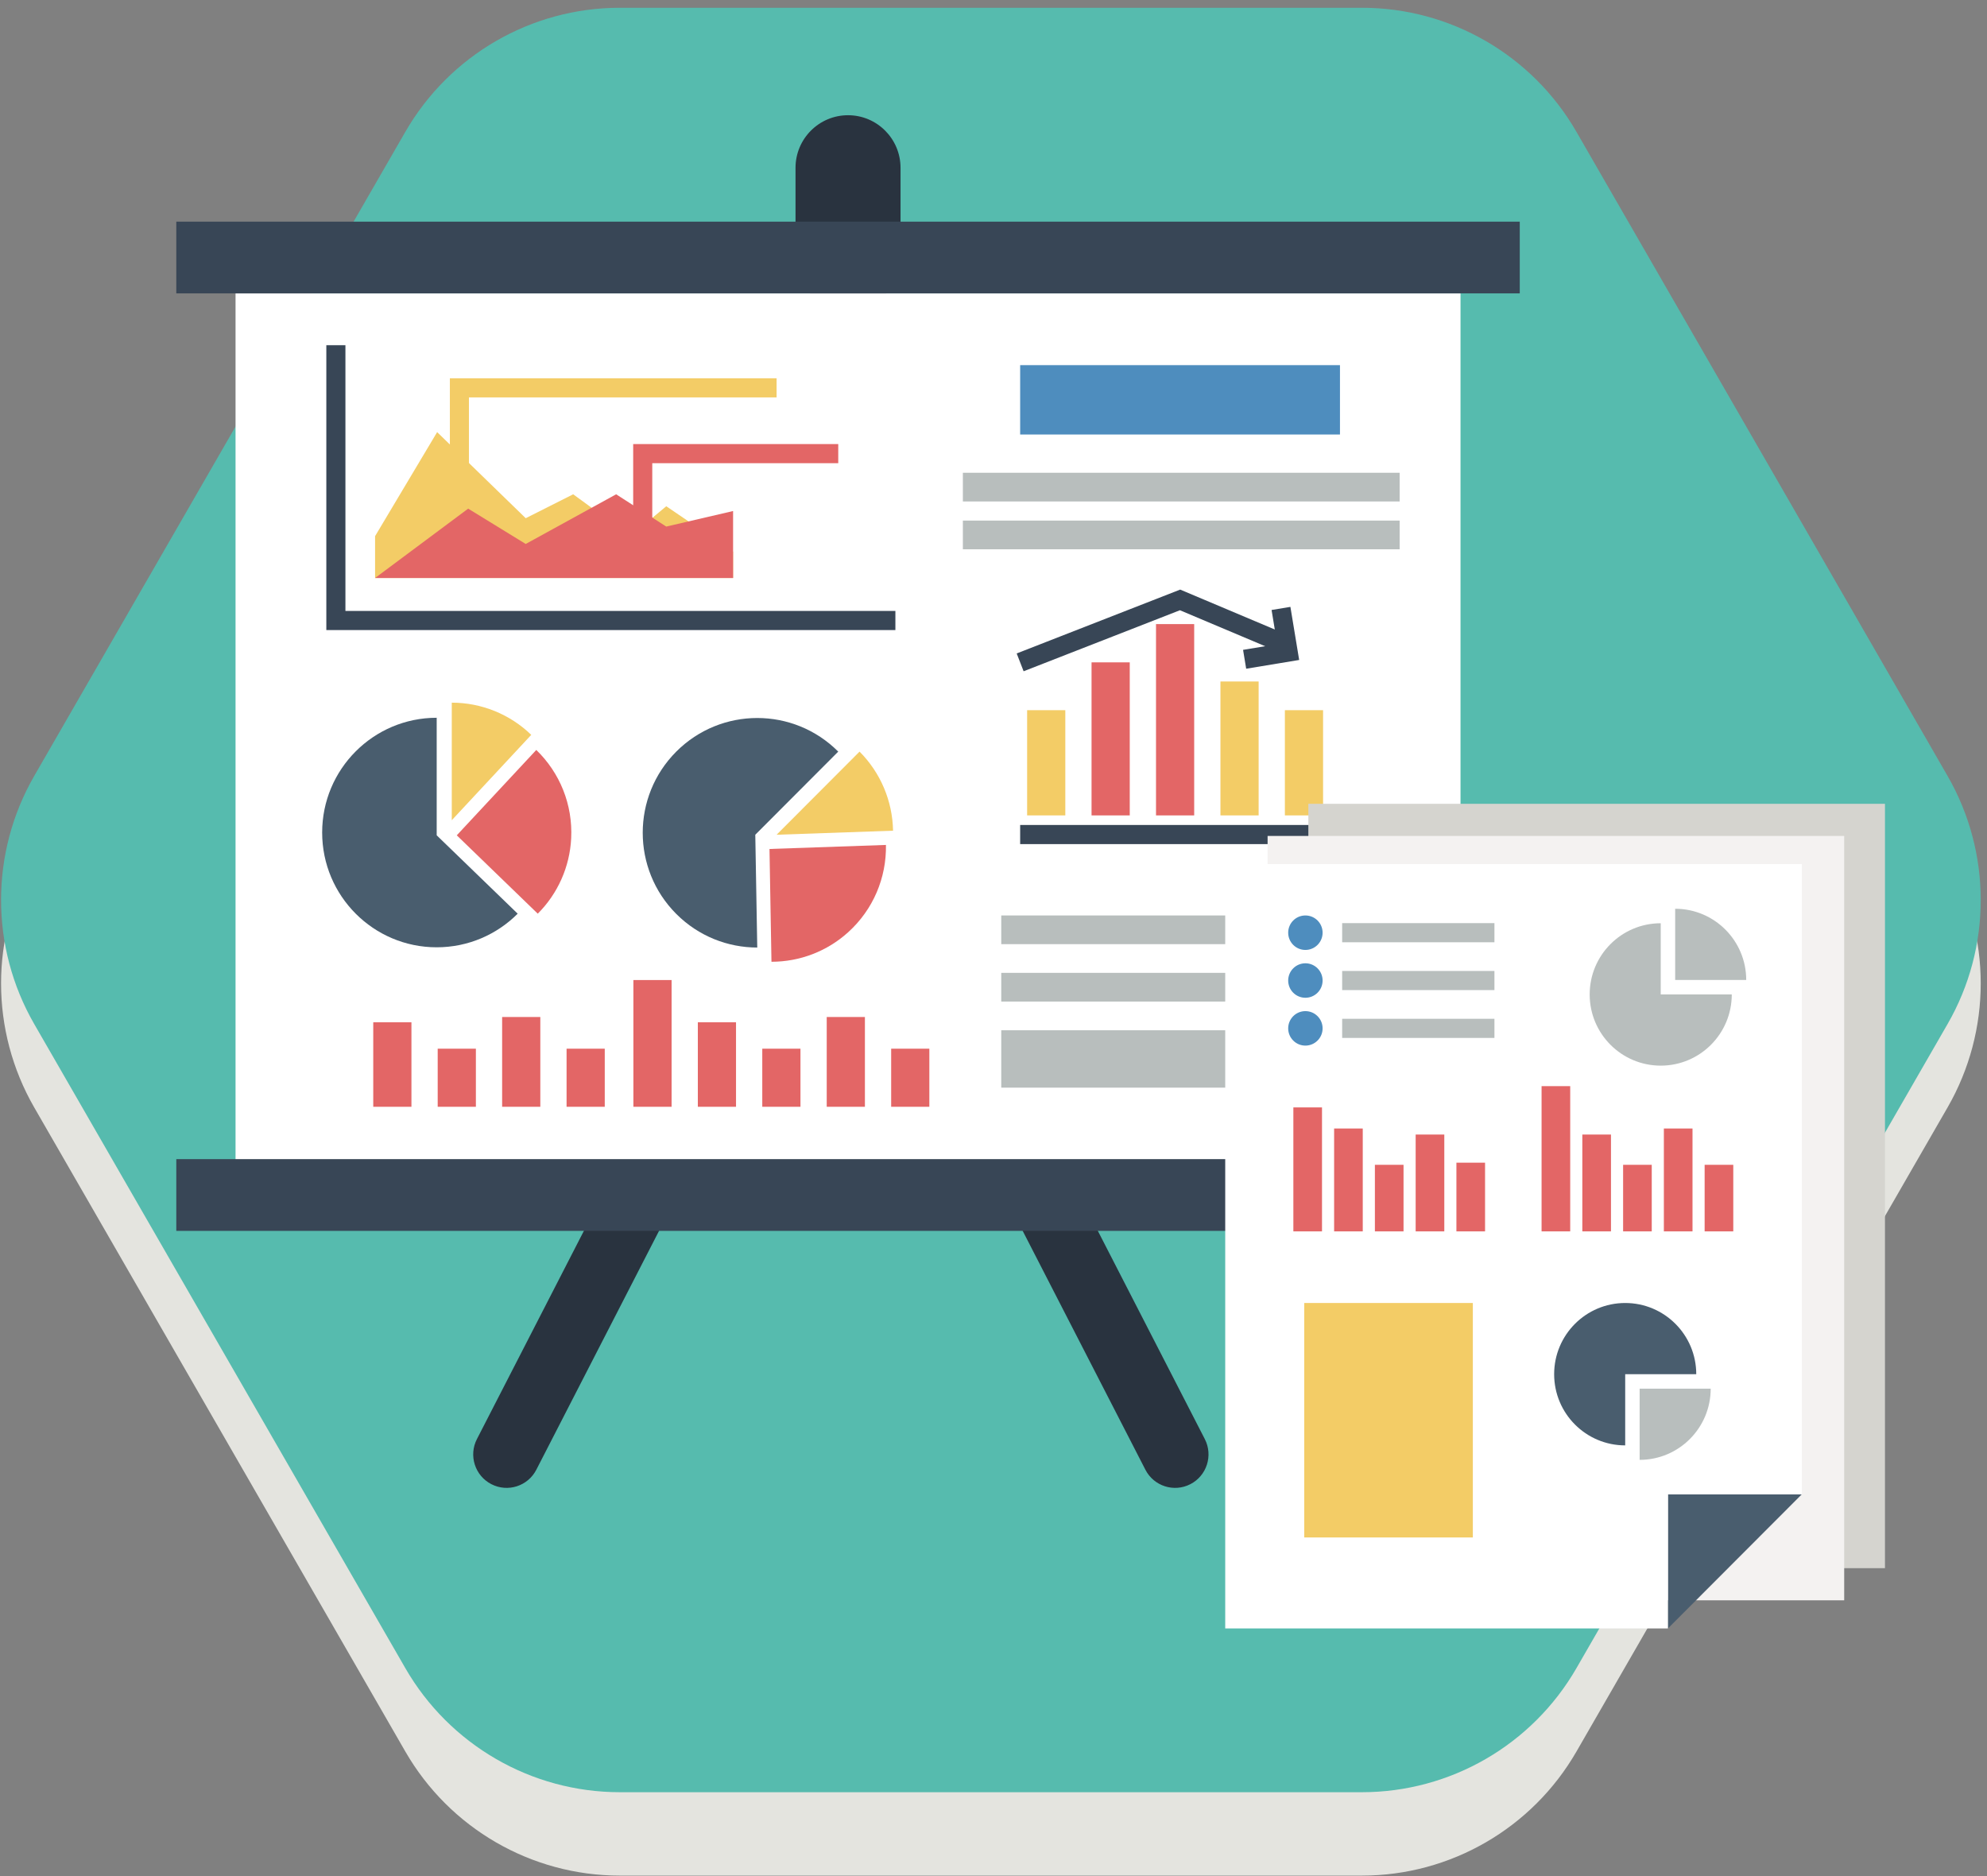 <?xml version="1.0" encoding="UTF-8"?>
<svg width="215px" height="203px" viewBox="0 0 215 203" version="1.1" xmlns="http://www.w3.org/2000/svg" xmlns:xlink="http://www.w3.org/1999/xlink">
    <rect x="0" y="0" width="215" height="203" fill="#808080" stroke="none"/>
    <!-- Generator: Sketch 41.2 (35397) - http://www.bohemiancoding.com/sketch -->
    <title>Group</title>
    <desc>Created with Sketch.</desc>
    <defs></defs>
    <g id="Page-1" stroke="none" stroke-width="1" fill="none" fill-rule="evenodd">
        <g id="Serviços" transform="translate(-250, -1145)">
            <g id="Group" transform="translate(250, 1145)">
                <path d="M147.366,202.918 L67.071,202.918 C57.494,202.918 48.644,197.799 43.855,189.488 L3.708,119.82 C-1.082,111.51 -1.082,101.271 3.708,92.962 L43.855,23.293 C48.644,14.983 57.494,9.864 67.071,9.864 L147.366,9.864 C156.943,9.864 165.793,14.983 170.582,23.293 L210.729,92.962 C215.519,101.271 215.519,111.51 210.729,119.82 L170.582,189.488 C165.793,197.799 156.943,202.918 147.366,202.918" id="Fill-41" fill="#E4E4DF"></path>
                <path d="M43.855,180.466 L3.708,110.797 C-1.082,102.488 -1.082,92.249 3.708,83.939 L43.855,14.271 C48.644,5.96 57.494,0.841 67.071,0.841 L147.366,0.841 C156.943,0.841 165.793,5.96 170.582,14.271 L210.729,83.939 C215.519,92.249 215.519,102.488 210.729,110.797 L170.582,180.466 C165.793,188.776 156.943,193.895 147.366,193.895 L67.071,193.895 C57.494,193.895 48.644,188.776 43.855,180.466" id="Fill-50" fill="#56BBAE"></path>
                <path d="M58.033,159.005 L90.984,94.875 L123.935,159.005 C124.849,160.785 127.029,161.484 128.804,160.568 C130.579,159.653 131.277,157.468 130.364,155.69 L90.984,79.047 L51.605,155.69 C50.69,157.468 51.388,159.653 53.164,160.568 C54.94,161.484 57.119,160.785 58.033,159.005" id="Fill-485" fill="#29333F"></path>
                <path d="M97.441,27.861 L97.441,18.158 C97.441,15.014 94.897,12.466 91.76,12.466 C88.622,12.466 86.078,15.014 86.078,18.158 L86.078,27.861 C86.078,31.005 88.622,33.553 91.76,33.553 C94.897,33.553 97.441,31.005 97.441,27.861" id="Fill-486" fill="#29333F"></path>
                <polygon id="Fill-487" fill="#FFFFFF" points="25.487 125.663 158.032 125.663 158.032 31.741 25.487 31.741"></polygon>
                <polygon id="Fill-488" fill="#384656" points="19.076 31.741 164.443 31.741 164.443 23.98 19.076 23.98"></polygon>
                <polygon id="Fill-489" fill="#384656" points="19.076 133.166 164.443 133.166 164.443 125.403 19.076 125.403"></polygon>
                <polyline id="Fill-490" fill="#384656" points="35.31 37.347 35.31 68.165 96.884 68.165 96.884 66.096 37.376 66.096 37.376 37.347 35.31 37.347"></polyline>
                <polyline id="Fill-491" fill="#F3CC66" points="40.585 58.004 47.3 46.749 56.885 56.063 62.02 53.476 68.218 58.004 72.091 54.769 79.323 59.685 79.323 62.532 40.585 62.532 40.585 58.004"></polyline>
                <polyline id="Fill-492" fill="#E36666" points="40.585 62.532 50.658 55.028 56.885 58.851 66.669 53.476 72.091 56.969 79.323 55.287 79.323 62.532 40.585 62.532"></polyline>
                <path d="M47.252,77.653 C40.408,77.653 34.859,83.212 34.859,90.069 C34.859,96.927 40.408,102.486 47.252,102.486 C50.675,102.486 53.773,101.096 56.015,98.849 L47.252,90.371 L47.252,77.653" id="Fill-493" fill="#495D6E"></path>
                <path d="M58.027,81.136 L49.425,90.371 L58.188,98.849 C60.362,96.672 61.646,93.786 61.803,90.708 C61.988,87.045 60.575,83.598 58.027,81.136" id="Fill-494" fill="#E36666"></path>
                <path d="M57.484,79.502 C55.171,77.265 52.09,76.019 48.883,76.019 L48.883,88.738 L57.484,79.502" id="Fill-495" fill="#F3CC66"></path>
                <path d="M90.701,81.315 C85.862,76.467 78.015,76.467 73.174,81.315 C68.335,86.164 68.335,94.026 73.174,98.875 C75.594,101.299 78.767,102.512 81.938,102.512 L81.725,90.309 L90.701,81.315" id="Fill-496" fill="#495D6E"></path>
                <path d="M95.862,91.412 L83.261,91.848 L83.475,104.051 C86.547,104.051 89.493,102.921 91.776,100.855 C94.492,98.396 95.926,94.957 95.862,91.412" id="Fill-497" fill="#E36666"></path>
                <path d="M96.631,89.871 C96.573,86.652 95.274,83.588 93.006,81.315 L84.03,90.309 L96.631,89.871" id="Fill-498" fill="#F3CC66"></path>
                <polygon id="Fill-499" fill="#F3CC66" points="111.138 88.217 115.27 88.217 115.27 76.833 111.138 76.833"></polygon>
                <polygon id="Fill-500" fill="#E36666" points="118.11 88.217 122.243 88.217 122.243 71.659 118.11 71.659"></polygon>
                <polygon id="Fill-501" fill="#E36666" points="125.084 88.217 129.215 88.217 129.215 67.519 125.084 67.519"></polygon>
                <polygon id="Fill-502" fill="#F3CC66" points="132.056 88.217 136.188 88.217 136.188 73.728 132.056 73.728"></polygon>
                <polygon id="Fill-503" fill="#F3CC66" points="139.028 88.217 143.161 88.217 143.161 76.833 139.028 76.833"></polygon>
                <polygon id="Fill-504" fill="#B8BEBD" points="108.339 102.146 147.293 102.146 147.293 99.041 108.339 99.041"></polygon>
                <polygon id="Fill-505" fill="#B8BEBD" points="108.339 108.356 147.293 108.356 147.293 105.251 108.339 105.251"></polygon>
                <polygon id="Fill-506" fill="#B8BEBD" points="108.339 117.67 147.293 117.67 147.293 111.461 108.339 111.461"></polygon>
                <polygon id="Fill-507" fill="#4E8DBE" points="110.384 47.007 144.989 47.007 144.989 39.504 110.384 39.504"></polygon>
                <polygon id="Fill-508" fill="#B8BEBD" points="104.186 54.252 151.446 54.252 151.446 51.147 104.186 51.147"></polygon>
                <polygon id="Fill-509" fill="#B8BEBD" points="104.186 59.426 151.446 59.426 151.446 56.321 104.186 56.321"></polygon>
                <polygon id="Fill-511" fill="#E36666" points="40.387 119.74 44.519 119.74 44.519 110.599 40.387 110.599"></polygon>
                <polygon id="Fill-512" fill="#E36666" points="47.36 119.74 51.492 119.74 51.492 113.456 47.36 113.456"></polygon>
                <polygon id="Fill-513" fill="#E36666" points="54.332 119.74 58.464 119.74 58.464 110.027 54.332 110.027"></polygon>
                <polygon id="Fill-514" fill="#E36666" points="61.305 119.74 65.437 119.74 65.437 113.456 61.305 113.456"></polygon>
                <polygon id="Fill-515" fill="#E36666" points="68.535 119.74 72.668 119.74 72.668 106.028 68.535 106.028"></polygon>
                <polygon id="Fill-516" fill="#E36666" points="75.509 119.74 79.64 119.74 79.64 110.599 75.509 110.599"></polygon>
                <polygon id="Fill-517" fill="#E36666" points="82.481 119.74 86.613 119.74 86.613 113.456 82.481 113.456"></polygon>
                <polygon id="Fill-518" fill="#E36666" points="89.454 119.74 93.586 119.74 93.586 110.027 89.454 110.027"></polygon>
                <polygon id="Fill-519" fill="#E36666" points="96.427 119.74 100.558 119.74 100.558 113.456 96.427 113.456"></polygon>
                <polyline id="Fill-520" fill="#F3CC66" points="50.743 52.239 50.743 42.995 84.03 42.995 84.03 40.926 48.678 40.925 48.678 52.239 50.743 52.239"></polyline>
                <polyline id="Fill-521" fill="#E36666" points="70.577 59.426 70.577 50.112 90.701 50.112 90.701 48.042 68.512 48.042 68.512 59.426 70.577 59.426"></polyline>
                <polygon id="Fill-522" fill="#384656" points="110.384 91.322 144.989 91.322 144.989 89.252 110.384 89.252"></polygon>
                <polyline id="Fill-523" fill="#384656" points="139.637 68.822 127.701 63.786 110.009 70.695 110.759 72.623 127.672 66.02 138.835 70.73 139.637 68.823"></polyline>
                <polyline id="Fill-524" fill="#384656" points="137.589 65.993 138.199 69.694 134.504 70.307 134.841 72.348 140.574 71.4 139.626 65.656 137.589 65.993"></polyline>
                <polyline id="Fill-525" fill="#D5D4CF" points="189.472 169.657 203.96 169.657 203.96 86.962 141.568 86.962 141.568 169.657 189.472 169.657"></polyline>
                <polyline id="Fill-526" fill="#F4F2F1" points="185.061 173.135 199.548 173.135 199.548 90.439 137.158 90.439 137.158 173.135 185.061 173.135"></polyline>
                <polyline id="Fill-527" fill="#495D6E" points="180.477 161.664 194.964 161.664 180.477 176.177 180.477 161.664"></polyline>
                <polyline id="Fill-528" fill="#FFFFFF" points="180.477 176.177 180.477 161.664 194.964 161.664 194.964 93.481 132.573 93.481 132.573 176.177 180.477 176.177"></polyline>
                <polygon id="Fill-529" fill="#E36666" points="166.803 133.22 169.902 133.22 169.902 117.507 166.803 117.507"></polygon>
                <polygon id="Fill-530" fill="#E36666" points="171.214 133.22 174.313 133.22 174.313 122.744 171.214 122.744"></polygon>
                <polygon id="Fill-531" fill="#E36666" points="175.626 133.22 178.724 133.22 178.724 126.018 175.626 126.018"></polygon>
                <polygon id="Fill-532" fill="#E36666" points="180.036 133.22 183.135 133.22 183.135 122.09 180.036 122.09"></polygon>
                <polygon id="Fill-533" fill="#E36666" points="184.447 133.22 187.546 133.22 187.546 126.018 184.447 126.018"></polygon>
                <polygon id="Fill-534" fill="#E36666" points="157.589 133.22 160.688 133.22 160.688 125.787 157.589 125.787"></polygon>
                <polygon id="Fill-535" fill="#E36666" points="153.179 133.22 156.278 133.22 156.278 122.744 153.179 122.744"></polygon>
                <polygon id="Fill-536" fill="#E36666" points="148.768 133.22 151.867 133.22 151.867 126.018 148.768 126.018"></polygon>
                <polygon id="Fill-537" fill="#E36666" points="144.356 133.22 147.455 133.22 147.455 122.09 144.356 122.09"></polygon>
                <polygon id="Fill-538" fill="#E36666" points="139.946 133.22 143.045 133.22 143.045 119.808 139.946 119.808"></polygon>
                <polygon id="Fill-539" fill="#F3CC66" points="141.124 166.334 159.367 166.334 159.367 140.968 141.124 140.968"></polygon>
                <path d="M143.11,100.907 C143.11,101.936 142.276,102.772 141.248,102.772 C140.219,102.772 139.386,101.936 139.386,100.907 C139.386,99.876 140.219,99.041 141.248,99.041 C142.276,99.041 143.11,99.876 143.11,100.907" id="Fill-540" fill="#4E8DBE"></path>
                <path d="M143.11,106.081 C143.11,107.112 142.276,107.946 141.248,107.946 C140.219,107.946 139.386,107.112 139.386,106.081 C139.386,105.051 140.219,104.216 141.248,104.216 C142.276,104.216 143.11,105.051 143.11,106.081" id="Fill-541" fill="#4E8DBE"></path>
                <path d="M143.11,111.256 C143.11,112.286 142.276,113.122 141.248,113.122 C140.219,113.122 139.386,112.286 139.386,111.256 C139.386,110.226 140.219,109.391 141.248,109.391 C142.276,109.391 143.11,110.226 143.11,111.256" id="Fill-542" fill="#4E8DBE"></path>
                <polygon id="Fill-543" fill="#B8BEBD" points="145.226 101.941 161.703 101.941 161.703 99.871 145.226 99.871"></polygon>
                <polygon id="Fill-544" fill="#B8BEBD" points="145.226 107.116 161.703 107.116 161.703 105.046 145.226 105.046"></polygon>
                <polygon id="Fill-545" fill="#B8BEBD" points="145.226 112.291 161.703 112.291 161.703 110.221 145.226 110.221"></polygon>
                <path d="M179.696,107.587 L179.696,99.884 C175.45,99.884 172.008,103.333 172.008,107.587 C172.008,111.841 175.45,115.289 179.696,115.289 C183.942,115.289 187.384,111.841 187.384,107.587 L179.696,107.587" id="Fill-546" fill="#B8BEBD"></path>
                <path d="M188.947,106.02 C188.947,101.766 185.504,98.317 181.259,98.317 L181.259,106.02 L188.947,106.02" id="Fill-547" fill="#B8BEBD"></path>
                <path d="M175.852,148.67 L183.54,148.67 C183.54,144.416 180.098,140.968 175.852,140.968 C171.606,140.968 168.164,144.416 168.164,148.67 C168.164,152.924 171.606,156.373 175.852,156.373 L175.852,148.67" id="Fill-548" fill="#495D6E"></path>
                <path d="M177.414,157.939 C181.66,157.939 185.103,154.49 185.103,150.236 L177.414,150.236 L177.414,157.939" id="Fill-549" fill="#B8BEBD"></path>
            </g>
        </g>
    </g>
</svg>